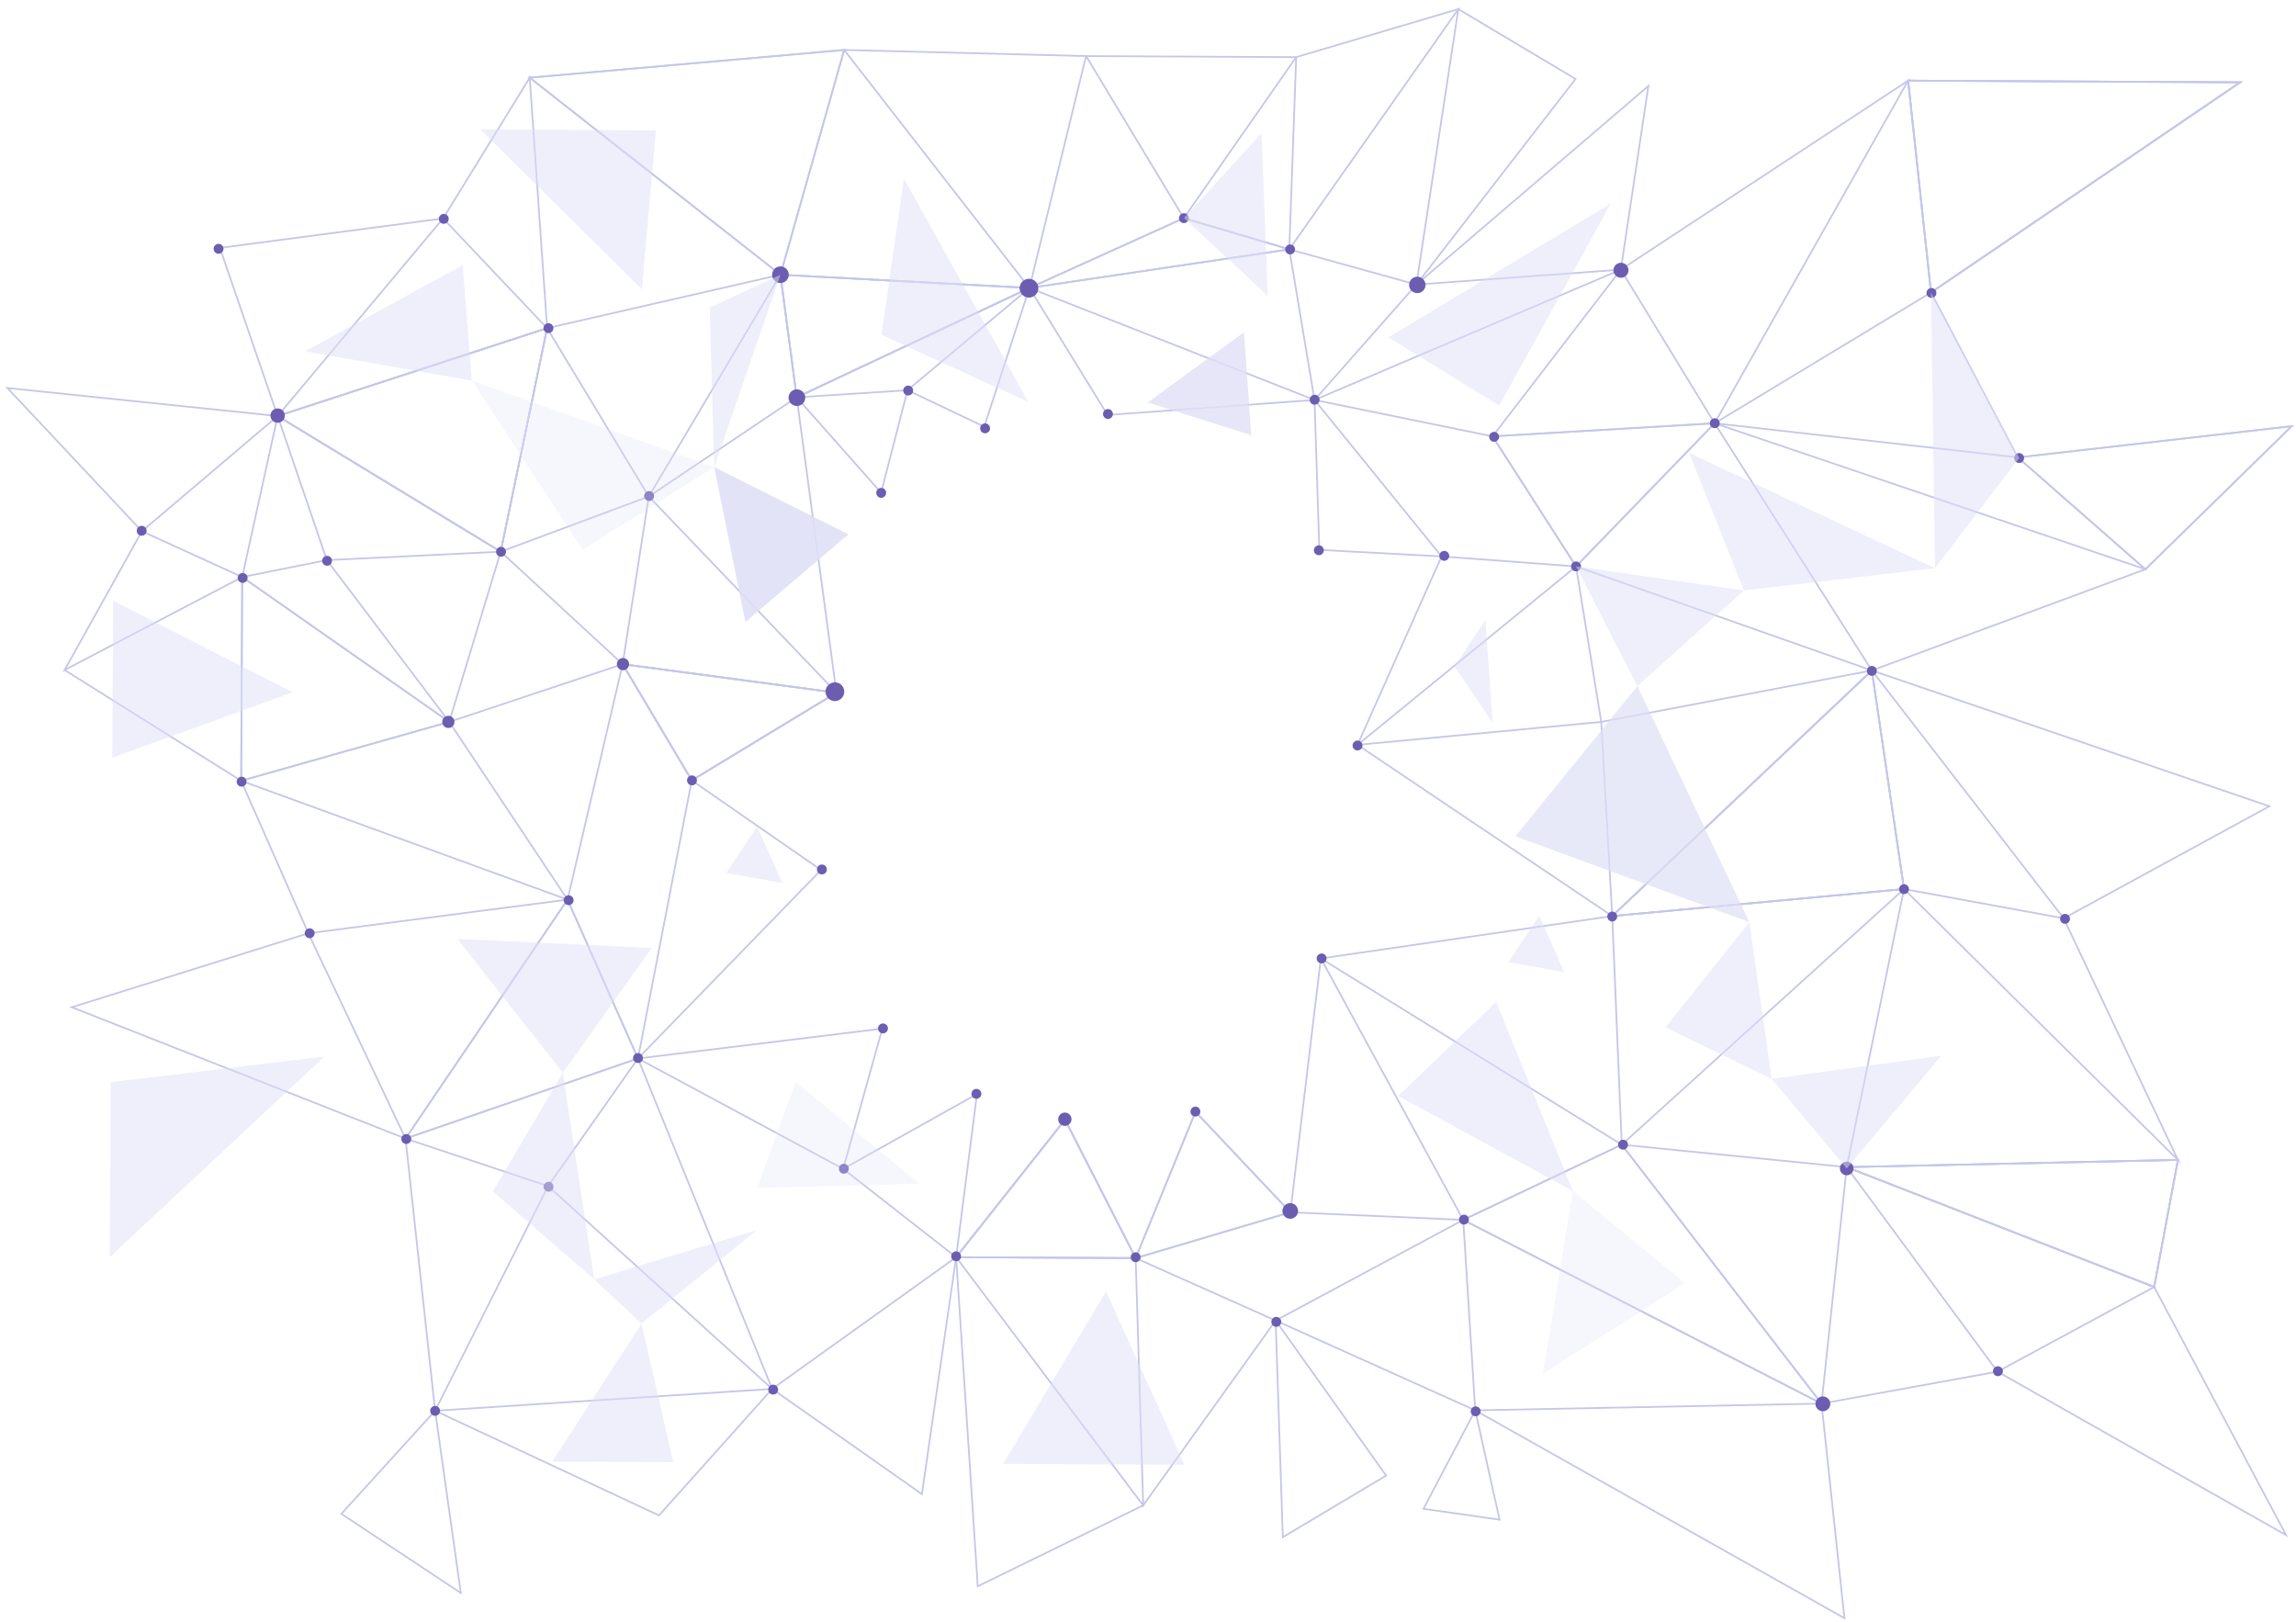 <svg width="1117" height="789" viewBox="0 0 1117 789" fill="none" xmlns="http://www.w3.org/2000/svg">
<path d="M406.921 336.958L387.589 193.292L315.644 241.524L406.921 336.958Z" stroke="#C5C6E9" stroke-width="0.834" stroke-miterlimit="10"/>
<path d="M315.644 241.524L266.167 159.638L379.683 133.646L315.644 241.524Z" stroke="#C5C6E9" stroke-width="0.834" stroke-miterlimit="10"/>
<path d="M315.643 241.524L243.591 268.372L302.922 323.096L315.643 241.524Z" stroke="#C5C6E9" stroke-width="0.834" stroke-miterlimit="10"/>
<path d="M302.922 323.097L406.921 336.959L336.544 379.634L302.922 323.097Z" stroke="#C5C6E9" stroke-width="0.834" stroke-miterlimit="10"/>
<path d="M302.922 323.097L406.921 336.959L336.544 379.634L302.922 323.097Z" stroke="#C5C6E9" stroke-width="0.834" stroke-miterlimit="10"/>
<path d="M302.922 323.097L406.921 336.959L336.544 379.634L302.922 323.097Z" stroke="#C5C6E9" stroke-width="0.834" stroke-miterlimit="10"/>
<path d="M336.543 379.634L399.433 423.221L310.377 514.915L336.543 379.634Z" stroke="#C5C6E9" stroke-width="0.834" stroke-miterlimit="10"/>
<path d="M310.378 514.914L429.249 500.377L410.211 568.624L310.378 514.914Z" stroke="#C5C6E9" stroke-width="0.834" stroke-miterlimit="10"/>
<path d="M475.289 532.203L410.211 568.624L465.152 611.586L475.289 532.203Z" stroke="#C5C6E9" stroke-width="0.834" stroke-miterlimit="10"/>
<path d="M465.152 611.587L552.496 612.027L518.121 544.676L465.152 611.587Z" stroke="#C5C6E9" stroke-width="0.834" stroke-miterlimit="10"/>
<path d="M465.152 611.587L552.496 612.027L518.121 544.676L465.152 611.587Z" stroke="#C5C6E9" stroke-width="0.834" stroke-miterlimit="10"/>
<path d="M465.152 611.587L552.496 612.027L518.121 544.676L465.152 611.587Z" stroke="#C5C6E9" stroke-width="0.834" stroke-miterlimit="10"/>
<path d="M552.496 612.026L581.61 540.84L627.757 589.727L552.496 612.026Z" stroke="#C5C6E9" stroke-width="0.834" stroke-miterlimit="10"/>
<path d="M552.496 612.026L581.61 540.84L627.757 589.727L552.496 612.026Z" stroke="#C5C6E9" stroke-width="0.834" stroke-miterlimit="10"/>
<path d="M627.757 589.728L642.591 466.244L711.85 593.442L627.757 589.728Z" stroke="#C5C6E9" stroke-width="0.834" stroke-miterlimit="10"/>
<path d="M266.167 159.638L243.591 268.372L135.074 202.386L266.167 159.638Z" stroke="#C5C6E9" stroke-width="0.834" stroke-miterlimit="10"/>
<path d="M266.167 159.638L243.591 268.372L135.074 202.386L266.167 159.638Z" stroke="#C5C6E9" stroke-width="0.834" stroke-miterlimit="10"/>
<path d="M266.167 159.638L243.591 268.372L135.074 202.386L266.167 159.638Z" stroke="#C5C6E9" stroke-width="0.834" stroke-miterlimit="10"/>
<path d="M302.923 323.097L218.553 351.18L276.105 437.641L302.923 323.097Z" stroke="#C5C6E9" stroke-width="0.834" stroke-miterlimit="10"/>
<path d="M642.59 466.244L784.35 445.634L788.973 556.85L642.59 466.244Z" stroke="#C5C6E9" stroke-width="0.834" stroke-miterlimit="10"/>
<path d="M660.44 362.342L784.351 445.635L778.997 351.186L660.44 362.342Z" stroke="#C5C6E9" stroke-width="0.834" stroke-miterlimit="10"/>
<path d="M660.44 362.342L766.742 275.545L701.328 270.679L660.44 362.342Z" stroke="#C5C6E9" stroke-width="0.834" stroke-miterlimit="10"/>
<path d="M701.328 270.679L641.869 267.49L639.512 194.562L701.328 270.679Z" stroke="#C5C6E9" stroke-width="0.834" stroke-miterlimit="10"/>
<path d="M538.842 201.88L500.81 140.087L639.512 194.562L538.842 201.88Z" stroke="#C5C6E9" stroke-width="0.834" stroke-miterlimit="10"/>
<path d="M500.81 140.087L441.5 189.829L478.818 207.557L500.81 140.087Z" stroke="#C5C6E9" stroke-width="0.834" stroke-miterlimit="10"/>
<path d="M441.5 189.829L387.589 193.292L428.651 239.69L441.5 189.829Z" stroke="#C5C6E9" stroke-width="0.834" stroke-miterlimit="10"/>
<path d="M639.512 194.562L788.527 131.171L726.136 212.277L639.512 194.562Z" stroke="#C5C6E9" stroke-width="0.834" stroke-miterlimit="10"/>
<path d="M766.742 275.545L726.135 212.277L834.152 205.909L766.742 275.545Z" stroke="#C5C6E9" stroke-width="0.834" stroke-miterlimit="10"/>
<path d="M766.742 275.545L726.135 212.277L834.152 205.909L766.742 275.545Z" stroke="#C5C6E9" stroke-width="0.834" stroke-miterlimit="10"/>
<path d="M766.742 275.545L778.997 351.186L910.647 326.16L766.742 275.545Z" stroke="#C5C6E9" stroke-width="0.834" stroke-miterlimit="10"/>
<path d="M465.153 611.586L375.656 675.658L448.501 726.83L465.153 611.586Z" stroke="#C5C6E9" stroke-width="0.834" stroke-miterlimit="10"/>
<path d="M375.656 675.659L266.655 576.998L310.377 514.915L375.656 675.659Z" stroke="#C5C6E9" stroke-width="0.834" stroke-miterlimit="10"/>
<path d="M266.656 576.997L197.284 553.869L211.681 686.279L266.656 576.997Z" stroke="#C5C6E9" stroke-width="0.834" stroke-miterlimit="10"/>
<path d="M211.681 686.279L375.657 675.659L320.596 737.201L211.681 686.279Z" stroke="#C5C6E9" stroke-width="0.834" stroke-miterlimit="10"/>
<path d="M211.68 686.279L166.073 736.422L224.192 774.943L211.68 686.279Z" stroke="#C5C6E9" stroke-width="0.834" stroke-miterlimit="10"/>
<path d="M197.284 553.869L276.105 437.641L310.378 514.914L197.284 553.869Z" stroke="#C5C6E9" stroke-width="0.834" stroke-miterlimit="10"/>
<path d="M197.284 553.869L276.105 437.641L310.378 514.914L197.284 553.869Z" stroke="#C5C6E9" stroke-width="0.834" stroke-miterlimit="10"/>
<path d="M34.926 489.987L197.283 553.87L150.004 454.006L34.926 489.987Z" stroke="#C5C6E9" stroke-width="0.834" stroke-miterlimit="10"/>
<path d="M150.004 454.005L117.333 379.825L276.105 437.641L150.004 454.005Z" stroke="#C5C6E9" stroke-width="0.834" stroke-miterlimit="10"/>
<path d="M117.333 379.825L218.553 351.179L117.833 280.696L117.333 379.825Z" stroke="#C5C6E9" stroke-width="0.834" stroke-miterlimit="10"/>
<path d="M117.333 379.825L218.553 351.179L117.833 280.696L117.333 379.825Z" stroke="#C5C6E9" stroke-width="0.834" stroke-miterlimit="10"/>
<path d="M243.591 268.372L218.552 351.18L159.017 272.483L243.591 268.372Z" stroke="#C5C6E9" stroke-width="0.834" stroke-miterlimit="10"/>
<path d="M159.018 272.482L117.833 280.696L135.074 202.386L159.018 272.482Z" stroke="#C5C6E9" stroke-width="0.834" stroke-miterlimit="10"/>
<path d="M31.433 325.939L117.333 379.826" stroke="#C5C6E9" stroke-width="0.834" stroke-miterlimit="10"/>
<path d="M135.074 202.386L3.616 188.765L69.028 258.422L135.074 202.386Z" stroke="#C5C6E9" stroke-width="0.834" stroke-miterlimit="10"/>
<path d="M117.833 280.697L69.028 258.423L31.433 325.94L117.833 280.697Z" stroke="#C5C6E9" stroke-width="0.834" stroke-miterlimit="10"/>
<path d="M106.978 120.607L135.074 202.386L215.574 106.253L106.978 120.607Z" stroke="#C5C6E9" stroke-width="0.834" stroke-miterlimit="10"/>
<path d="M215.574 106.254L257.709 37.787L266.167 159.638L215.574 106.254Z" stroke="#C5C6E9" stroke-width="0.834" stroke-miterlimit="10"/>
<path d="M257.709 37.786L379.683 133.644L410.685 24.304L257.709 37.786Z" stroke="#C5C6E9" stroke-width="0.834" stroke-miterlimit="10"/>
<path d="M257.709 37.786L379.683 133.644L410.685 24.304L257.709 37.786Z" stroke="#C5C6E9" stroke-width="0.834" stroke-miterlimit="10"/>
<path d="M379.683 133.645L387.589 193.292L500.81 140.087L379.683 133.645Z" stroke="#C5C6E9" stroke-width="0.834" stroke-miterlimit="10"/>
<path d="M379.683 133.645L387.589 193.292L500.81 140.087L379.683 133.645Z" stroke="#C5C6E9" stroke-width="0.834" stroke-miterlimit="10"/>
<path d="M379.683 133.645L387.589 193.292L500.81 140.087L379.683 133.645Z" stroke="#C5C6E9" stroke-width="0.834" stroke-miterlimit="10"/>
<path d="M500.81 140.086L410.685 24.304L528.375 27.272L500.81 140.086Z" stroke="#C5C6E9" stroke-width="0.834" stroke-miterlimit="10"/>
<path d="M528.375 27.273L630.589 27.788L575.923 106.126L528.375 27.273Z" stroke="#C5C6E9" stroke-width="0.834" stroke-miterlimit="10"/>
<path d="M575.923 106.126L500.81 140.087L627.246 121.286L575.923 106.126Z" stroke="#C5C6E9" stroke-width="0.834" stroke-miterlimit="10"/>
<path d="M575.923 106.126L500.81 140.087L627.246 121.286L575.923 106.126Z" stroke="#C5C6E9" stroke-width="0.834" stroke-miterlimit="10"/>
<path d="M639.512 194.562L627.246 121.286L689.068 138.444L639.512 194.562Z" stroke="#C5C6E9" stroke-width="0.834" stroke-miterlimit="10"/>
<path d="M630.589 27.788L627.246 121.286L709.473 4.429L630.589 27.788Z" stroke="#C5C6E9" stroke-width="0.834" stroke-miterlimit="10"/>
<path d="M834.153 205.909L910.647 326.159L1043.72 276.941L834.153 205.909Z" stroke="#C5C6E9" stroke-width="0.834" stroke-miterlimit="10"/>
<path d="M784.35 445.634L910.647 326.159L926.309 432.495L784.35 445.634Z" stroke="#C5C6E9" stroke-width="0.834" stroke-miterlimit="10"/>
<path d="M784.35 445.634L910.647 326.159L926.309 432.495L784.35 445.634Z" stroke="#C5C6E9" stroke-width="0.834" stroke-miterlimit="10"/>
<path d="M784.35 445.634L910.647 326.159L926.309 432.495L784.35 445.634Z" stroke="#C5C6E9" stroke-width="0.834" stroke-miterlimit="10"/>
<path d="M910.647 326.16L1003.99 446.742L1104.04 392.22L910.647 326.16Z" stroke="#C5C6E9" stroke-width="0.834" stroke-miterlimit="10"/>
<path d="M788.973 556.851L926.309 432.495L898.416 567.769L788.973 556.851Z" stroke="#C5C6E9" stroke-width="0.834" stroke-miterlimit="10"/>
<path d="M711.85 593.442L620.594 642.389L717.7 686.091L711.85 593.442Z" stroke="#C5C6E9" stroke-width="0.834" stroke-miterlimit="10"/>
<path d="M620.594 642.39L552.496 612.027L556.158 732.315L620.594 642.39Z" stroke="#C5C6E9" stroke-width="0.834" stroke-miterlimit="10"/>
<path d="M465.152 611.586L556.158 732.314L475.676 771.673L465.152 611.586Z" stroke="#C5C6E9" stroke-width="0.834" stroke-miterlimit="10"/>
<path d="M711.85 593.442L788.973 556.851L886.173 682.805L711.85 593.442Z" stroke="#C5C6E9" stroke-width="0.834" stroke-miterlimit="10"/>
<path d="M711.85 593.442L788.973 556.851L886.173 682.805L711.85 593.442Z" stroke="#C5C6E9" stroke-width="0.834" stroke-miterlimit="10"/>
<path d="M898.417 567.769L886.174 682.805L971.776 667.255L898.417 567.769Z" stroke="#C5C6E9" stroke-width="0.834" stroke-miterlimit="10"/>
<path d="M926.309 432.495L1003.99 446.741L1059.55 564.261L926.309 432.495Z" stroke="#C5C6E9" stroke-width="0.834" stroke-miterlimit="10"/>
<path d="M1059.55 564.261L898.416 567.769L1048.01 626.071L1059.55 564.261Z" stroke="#C5C6E9" stroke-width="0.834" stroke-miterlimit="10"/>
<path d="M1059.55 564.261L898.416 567.769L1048.01 626.071L1059.55 564.261Z" stroke="#C5C6E9" stroke-width="0.834" stroke-miterlimit="10"/>
<path d="M1059.55 564.261L898.416 567.769L1048.01 626.071L1059.55 564.261Z" stroke="#C5C6E9" stroke-width="0.834" stroke-miterlimit="10"/>
<path d="M886.173 682.805L717.7 686.091L897.311 787.188L886.173 682.805Z" stroke="#C5C6E9" stroke-width="0.834" stroke-miterlimit="10"/>
<path d="M971.775 667.255L1048 626.071L1112.19 746.805L971.775 667.255Z" stroke="#C5C6E9" stroke-width="0.834" stroke-miterlimit="10"/>
<path d="M834.152 205.909L788.526 131.17L928.291 39.223L834.152 205.909Z" stroke="#C5C6E9" stroke-width="0.834" stroke-miterlimit="10"/>
<path d="M689.068 138.444L709.473 4.429L766.496 38.407L689.068 138.444Z" stroke="#C5C6E9" stroke-width="0.834" stroke-miterlimit="10"/>
<path d="M788.526 131.17L689.068 138.444L801.935 41.826L788.526 131.17Z" stroke="#C5C6E9" stroke-width="0.834" stroke-miterlimit="10"/>
<path d="M834.153 205.909L939.435 142.297L981.684 222.527L834.153 205.909Z" stroke="#C5C6E9" stroke-width="0.834" stroke-miterlimit="10"/>
<path d="M981.684 222.526L1043.72 276.941L1114.91 207.324L981.684 222.526Z" stroke="#C5C6E9" stroke-width="0.834" stroke-miterlimit="10"/>
<path d="M981.684 222.526L1043.72 276.941L1114.91 207.324L981.684 222.526Z" stroke="#C5C6E9" stroke-width="0.834" stroke-miterlimit="10"/>
<path d="M939.435 142.297L928.291 39.223L1089.83 40.037L939.435 142.297Z" stroke="#C5C6E9" stroke-width="0.834" stroke-miterlimit="10"/>
<path d="M939.435 142.297L928.291 39.223L1089.83 40.037L939.435 142.297Z" stroke="#C5C6E9" stroke-width="0.834" stroke-miterlimit="10"/>
<path d="M939.435 142.297L928.291 39.223L1089.83 40.037L939.435 142.297Z" stroke="#C5C6E9" stroke-width="0.834" stroke-miterlimit="10"/>
<path d="M620.594 642.389L624.089 747.8L674.347 717.817L620.594 642.389Z" stroke="#C5C6E9" stroke-width="0.834" stroke-miterlimit="10"/>
<path d="M717.7 686.091L692.525 733.992L729.527 739.261L717.7 686.091Z" stroke="#C5C6E9" stroke-width="0.834" stroke-miterlimit="10"/>
<path d="M627.679 592.887C629.782 592.897 631.495 591.201 631.506 589.098C631.517 586.996 629.82 585.282 627.718 585.272C625.615 585.261 623.901 586.957 623.891 589.06C623.88 591.163 625.576 592.876 627.679 592.887Z" fill="#6C5DB1"/>
<path d="M399.842 425.371C401.172 425.378 402.256 424.305 402.263 422.975C402.27 421.645 401.197 420.561 399.867 420.554C398.536 420.547 397.453 421.62 397.446 422.95C397.439 424.281 398.512 425.364 399.842 425.371Z" fill="#6C5DB1"/>
<path d="M926.297 434.956C927.626 434.963 928.709 433.891 928.715 432.561C928.722 431.232 927.65 430.149 926.321 430.142C924.992 430.136 923.909 431.208 923.902 432.537C923.895 433.866 924.967 434.949 926.297 434.956Z" fill="#6C5DB1"/>
<path d="M1004.62 449.39C1005.95 449.396 1007.04 448.324 1007.04 446.993C1007.05 445.663 1005.98 444.579 1004.65 444.573C1003.32 444.566 1002.23 445.639 1002.23 446.969C1002.22 448.299 1003.29 449.383 1004.62 449.39Z" fill="#6C5DB1"/>
<path d="M910.634 328.781C911.964 328.788 913.047 327.715 913.054 326.385C913.061 325.055 911.988 323.971 910.658 323.964C909.328 323.958 908.244 325.03 908.237 326.361C908.23 327.691 909.303 328.775 910.634 328.781Z" fill="#6C5DB1"/>
<path d="M834.221 208.29C835.551 208.297 836.635 207.224 836.642 205.894C836.649 204.564 835.576 203.48 834.245 203.473C832.915 203.466 831.831 204.539 831.825 205.869C831.818 207.2 832.891 208.283 834.221 208.29Z" fill="#6C5DB1"/>
<path d="M788.587 135.11C790.6 135.12 792.24 133.496 792.25 131.484C792.26 129.471 790.637 127.831 788.624 127.821C786.611 127.81 784.971 129.434 784.961 131.447C784.951 133.46 786.574 135.1 788.587 135.11Z" fill="#6C5DB1"/>
<path d="M982.291 225.234C983.622 225.241 984.705 224.168 984.712 222.838C984.719 221.508 983.646 220.424 982.316 220.417C980.986 220.411 979.902 221.484 979.895 222.814C979.889 224.144 980.961 225.228 982.291 225.234Z" fill="#6C5DB1"/>
<path d="M939.637 144.921C940.967 144.928 942.05 143.855 942.057 142.525C942.064 141.194 940.991 140.111 939.661 140.104C938.331 140.097 937.247 141.17 937.24 142.5C937.233 143.83 938.306 144.914 939.637 144.921Z" fill="#6C5DB1"/>
<path d="M581.55 543.147C582.879 543.153 583.962 542.081 583.969 540.752C583.975 539.423 582.903 538.34 581.574 538.333C580.245 538.326 579.162 539.398 579.155 540.728C579.148 542.057 580.22 543.14 581.55 543.147Z" fill="#6C5DB1"/>
<path d="M518.031 547.709C519.82 547.718 521.278 546.275 521.287 544.485C521.296 542.696 519.853 541.238 518.063 541.229C516.274 541.22 514.816 542.663 514.807 544.453C514.798 546.242 516.241 547.7 518.031 547.709Z" fill="#6C5DB1"/>
<path d="M475.011 534.511C476.34 534.518 477.423 533.446 477.43 532.117C477.436 530.787 476.364 529.704 475.035 529.698C473.706 529.691 472.623 530.763 472.616 532.092C472.609 533.422 473.681 534.505 475.011 534.511Z" fill="#6C5DB1"/>
<path d="M429.561 502.696C430.891 502.703 431.975 501.63 431.982 500.3C431.989 498.97 430.916 497.886 429.585 497.879C428.255 497.873 427.172 498.945 427.165 500.276C427.158 501.606 428.231 502.69 429.561 502.696Z" fill="#6C5DB1"/>
<path d="M410.522 570.956C411.852 570.963 412.936 569.89 412.942 568.56C412.949 567.23 411.876 566.146 410.546 566.139C409.216 566.132 408.132 567.205 408.125 568.535C408.119 569.866 409.192 570.949 410.522 570.956Z" fill="#6C5DB1"/>
<path d="M310.368 517.105C311.697 517.112 312.78 516.04 312.787 514.71C312.794 513.381 311.721 512.298 310.392 512.291C309.063 512.285 307.98 513.357 307.973 514.686C307.967 516.015 309.039 517.098 310.368 517.105Z" fill="#6C5DB1"/>
<path d="M266.858 579.735C268.188 579.742 269.272 578.669 269.279 577.339C269.286 576.009 268.213 574.925 266.882 574.918C265.552 574.912 264.469 575.985 264.462 577.315C264.455 578.645 265.528 579.729 266.858 579.735Z" fill="#6C5DB1"/>
<path d="M197.648 556.493C198.977 556.5 200.06 555.428 200.067 554.099C200.074 552.769 199.002 551.686 197.672 551.68C196.343 551.673 195.26 552.745 195.253 554.074C195.247 555.404 196.319 556.487 197.648 556.493Z" fill="#6C5DB1"/>
<path d="M211.668 688.756C212.997 688.763 214.08 687.691 214.087 686.362C214.093 685.033 213.021 683.949 211.692 683.943C210.363 683.936 209.28 685.008 209.273 686.337C209.266 687.667 210.339 688.75 211.668 688.756Z" fill="#6C5DB1"/>
<path d="M376.128 678.41C377.458 678.416 378.542 677.343 378.548 676.013C378.555 674.683 377.482 673.599 376.152 673.593C374.822 673.586 373.738 674.659 373.731 675.989C373.725 677.319 374.798 678.403 376.128 678.41Z" fill="#6C5DB1"/>
<path d="M465.143 613.56C466.472 613.567 467.555 612.495 467.561 611.165C467.568 609.836 466.496 608.753 465.167 608.747C463.838 608.74 462.755 609.812 462.748 611.141C462.741 612.47 463.813 613.553 465.143 613.56Z" fill="#6C5DB1"/>
<path d="M552.486 614.001C553.816 614.007 554.899 612.935 554.905 611.606C554.912 610.277 553.84 609.194 552.511 609.187C551.181 609.18 550.098 610.252 550.092 611.582C550.085 612.911 551.157 613.994 552.486 614.001Z" fill="#6C5DB1"/>
<path d="M620.914 645.446C622.244 645.453 623.328 644.38 623.335 643.05C623.342 641.72 622.269 640.636 620.939 640.629C619.608 640.623 618.525 641.696 618.518 643.026C618.511 644.356 619.584 645.44 620.914 645.446Z" fill="#6C5DB1"/>
<path d="M712.196 595.72C713.526 595.727 714.61 594.654 714.616 593.324C714.623 591.994 713.55 590.91 712.22 590.903C710.89 590.897 709.806 591.969 709.8 593.3C709.793 594.63 710.866 595.714 712.196 595.72Z" fill="#6C5DB1"/>
<path d="M789.609 559.261C790.939 559.268 792.023 558.195 792.03 556.865C792.037 555.535 790.964 554.451 789.633 554.444C788.303 554.438 787.22 555.51 787.213 556.841C787.206 558.171 788.279 559.255 789.609 559.261Z" fill="#6C5DB1"/>
<path d="M971.981 669.46C973.311 669.467 974.395 668.394 974.402 667.064C974.408 665.733 973.335 664.65 972.005 664.643C970.675 664.636 969.591 665.709 969.585 667.039C969.578 668.369 970.651 669.453 971.981 669.46Z" fill="#6C5DB1"/>
<path d="M898.396 571.735C900.23 571.744 901.724 570.265 901.733 568.431C901.743 566.597 900.263 565.103 898.43 565.094C896.596 565.085 895.102 566.564 895.092 568.398C895.083 570.231 896.562 571.726 898.396 571.735Z" fill="#6C5DB1"/>
<path d="M717.902 688.977C719.231 688.983 720.314 687.911 720.321 686.582C720.327 685.253 719.255 684.17 717.926 684.163C716.597 684.156 715.514 685.228 715.507 686.558C715.5 687.887 716.572 688.97 717.902 688.977Z" fill="#6C5DB1"/>
<path d="M886.803 686.534C888.798 686.544 890.422 684.935 890.432 682.941C890.442 680.947 888.834 679.322 886.84 679.312C884.845 679.302 883.22 680.91 883.21 682.904C883.2 684.899 884.809 686.524 886.803 686.534Z" fill="#6C5DB1"/>
<path d="M500.57 144.756C503.09 144.768 505.143 142.736 505.156 140.215C505.169 137.695 503.136 135.642 500.616 135.629C498.095 135.616 496.042 137.649 496.029 140.169C496.017 142.69 498.049 144.743 500.57 144.756Z" fill="#6C5DB1"/>
<path d="M406.146 341.057C408.665 341.07 410.718 339.038 410.731 336.518C410.743 333.999 408.711 331.946 406.192 331.934C403.673 331.921 401.62 333.953 401.607 336.472C401.595 338.992 403.627 341.044 406.146 341.057Z" fill="#6C5DB1"/>
<path d="M539.009 203.804C540.338 203.811 541.421 202.739 541.428 201.41C541.434 200.08 540.362 198.997 539.033 198.991C537.704 198.984 536.621 200.056 536.614 201.385C536.607 202.715 537.679 203.798 539.009 203.804Z" fill="#6C5DB1"/>
<path d="M639.563 196.862C640.893 196.869 641.977 195.796 641.983 194.465C641.99 193.135 640.917 192.052 639.587 192.045C638.257 192.038 637.173 193.111 637.166 194.441C637.16 195.771 638.233 196.855 639.563 196.862Z" fill="#6C5DB1"/>
<path d="M627.621 123.75C628.951 123.756 630.035 122.683 630.042 121.353C630.048 120.023 628.976 118.939 627.645 118.933C626.315 118.926 625.232 119.999 625.225 121.329C625.218 122.659 626.291 123.743 627.621 123.75Z" fill="#6C5DB1"/>
<path d="M575.965 108.532C577.294 108.539 578.377 107.467 578.384 106.138C578.39 104.808 577.318 103.725 575.989 103.719C574.66 103.712 573.577 104.784 573.57 106.113C573.563 107.443 574.635 108.526 575.965 108.532Z" fill="#6C5DB1"/>
<path d="M479.235 210.782C480.565 210.788 481.649 209.716 481.656 208.385C481.662 207.055 480.59 205.971 479.259 205.965C477.929 205.958 476.846 207.031 476.839 208.361C476.832 209.691 477.905 210.775 479.235 210.782Z" fill="#6C5DB1"/>
<path d="M428.689 242.162C430.019 242.168 431.103 241.095 431.11 239.765C431.116 238.435 430.044 237.351 428.713 237.345C427.383 237.338 426.299 238.411 426.293 239.741C426.286 241.071 427.359 242.155 428.689 242.162Z" fill="#6C5DB1"/>
<path d="M315.793 243.713C317.123 243.72 318.206 242.648 318.212 241.319C318.219 239.99 317.147 238.907 315.818 238.9C314.488 238.893 313.405 239.965 313.399 241.294C313.392 242.624 314.464 243.707 315.793 243.713Z" fill="#6C5DB1"/>
<path d="M243.74 270.822C245.069 270.829 246.152 269.757 246.159 268.428C246.166 267.098 245.093 266.015 243.764 266.009C242.435 266.002 241.352 267.074 241.345 268.403C241.338 269.733 242.411 270.816 243.74 270.822Z" fill="#6C5DB1"/>
<path d="M303.069 326.042C304.71 326.05 306.047 324.727 306.055 323.086C306.063 321.445 304.74 320.108 303.099 320.1C301.458 320.092 300.121 321.415 300.113 323.056C300.104 324.697 301.428 326.034 303.069 326.042Z" fill="#6C5DB1"/>
<path d="M218.106 354.147C219.747 354.155 221.084 352.832 221.092 351.191C221.1 349.55 219.777 348.213 218.136 348.205C216.495 348.197 215.158 349.52 215.15 351.161C215.141 352.802 216.465 354.139 218.106 354.147Z" fill="#6C5DB1"/>
<path d="M159.111 275.211C160.44 275.218 161.523 274.146 161.53 272.816C161.537 271.487 160.465 270.404 159.135 270.397C157.806 270.391 156.723 271.463 156.716 272.792C156.71 274.121 157.782 275.204 159.111 275.211Z" fill="#6C5DB1"/>
<path d="M118.035 283.537C119.364 283.543 120.447 282.471 120.454 281.142C120.461 279.813 119.388 278.73 118.059 278.723C116.73 278.716 115.647 279.788 115.64 281.118C115.634 282.447 116.706 283.53 118.035 283.537Z" fill="#6C5DB1"/>
<path d="M68.91 260.613C70.24 260.619 71.324 259.547 71.33 258.216C71.337 256.886 70.264 255.803 68.934 255.796C67.604 255.789 66.52 256.862 66.513 258.192C66.507 259.522 67.579 260.606 68.91 260.613Z" fill="#6C5DB1"/>
<path d="M117.535 382.664C118.865 382.671 119.948 381.599 119.954 380.269C119.961 378.94 118.889 377.857 117.56 377.851C116.23 377.844 115.147 378.916 115.141 380.245C115.134 381.574 116.206 382.657 117.535 382.664Z" fill="#6C5DB1"/>
<path d="M150.638 456.414C151.967 456.421 153.05 455.349 153.057 454.019C153.064 452.69 151.992 451.607 150.662 451.601C149.333 451.594 148.25 452.666 148.243 453.995C148.237 455.324 149.309 456.407 150.638 456.414Z" fill="#6C5DB1"/>
<path d="M276.631 440.329C277.96 440.335 279.043 439.263 279.05 437.934C279.056 436.605 277.984 435.522 276.655 435.515C275.326 435.508 274.243 436.58 274.236 437.91C274.229 439.239 275.301 440.322 276.631 440.329Z" fill="#6C5DB1"/>
<path d="M336.641 382.042C337.971 382.049 339.055 380.976 339.061 379.646C339.068 378.315 337.995 377.232 336.665 377.225C335.335 377.218 334.251 378.291 334.244 379.621C334.238 380.952 335.311 382.035 336.641 382.042Z" fill="#6C5DB1"/>
<path d="M266.803 162.047C268.132 162.054 269.215 160.982 269.222 159.652C269.229 158.323 268.157 157.24 266.827 157.233C265.498 157.227 264.415 158.299 264.408 159.628C264.402 160.957 265.474 162.04 266.803 162.047Z" fill="#6C5DB1"/>
<path d="M215.885 108.876C217.214 108.883 218.297 107.811 218.304 106.481C218.311 105.152 217.239 104.069 215.909 104.062C214.58 104.056 213.497 105.128 213.491 106.457C213.484 107.786 214.556 108.869 215.885 108.876Z" fill="#6C5DB1"/>
<path d="M106.315 123.443C107.646 123.45 108.729 122.377 108.736 121.047C108.743 119.717 107.67 118.633 106.34 118.626C105.009 118.62 103.926 119.693 103.919 121.023C103.912 122.353 104.985 123.437 106.315 123.443Z" fill="#6C5DB1"/>
<path d="M135.057 205.667C136.988 205.676 138.562 204.119 138.572 202.187C138.581 200.256 137.024 198.683 135.092 198.673C133.161 198.663 131.588 200.221 131.578 202.152C131.568 204.083 133.126 205.657 135.057 205.667Z" fill="#6C5DB1"/>
<path d="M441.817 192.397C443.146 192.404 444.229 191.332 444.236 190.002C444.243 188.673 443.171 187.59 441.841 187.583C440.512 187.577 439.429 188.649 439.423 189.978C439.416 191.307 440.488 192.39 441.817 192.397Z" fill="#6C5DB1"/>
<path d="M387.673 197.514C389.912 197.525 391.737 195.719 391.748 193.48C391.759 191.241 389.953 189.416 387.714 189.405C385.475 189.394 383.651 191.2 383.639 193.439C383.628 195.678 385.434 197.503 387.673 197.514Z" fill="#6C5DB1"/>
<path d="M379.662 137.698C381.901 137.709 383.726 135.903 383.737 133.664C383.748 131.424 381.942 129.6 379.703 129.589C377.464 129.578 375.639 131.384 375.628 133.623C375.617 135.862 377.423 137.686 379.662 137.698Z" fill="#6C5DB1"/>
<path d="M726.878 214.903C728.207 214.91 729.29 213.837 729.297 212.508C729.304 211.179 728.232 210.096 726.902 210.089C725.573 210.083 724.49 211.155 724.483 212.484C724.477 213.813 725.549 214.896 726.878 214.903Z" fill="#6C5DB1"/>
<path d="M689.5 142.602C691.707 142.613 693.505 140.834 693.516 138.627C693.527 136.42 691.747 134.622 689.541 134.611C687.334 134.6 685.536 136.38 685.525 138.586C685.514 140.793 687.294 142.591 689.5 142.602Z" fill="#6C5DB1"/>
<path d="M766.73 277.952C768.06 277.959 769.144 276.886 769.15 275.556C769.157 274.226 768.084 273.142 766.754 273.135C765.424 273.128 764.34 274.201 764.333 275.532C764.327 276.862 765.4 277.945 766.73 277.952Z" fill="#6C5DB1"/>
<path d="M702.614 272.813C703.944 272.819 705.028 271.746 705.034 270.416C705.041 269.086 703.968 268.002 702.638 267.996C701.308 267.989 700.224 269.062 700.217 270.392C700.211 271.722 701.284 272.806 702.614 272.813Z" fill="#6C5DB1"/>
<path d="M641.602 270.098C642.932 270.104 644.016 269.031 644.023 267.701C644.03 266.371 642.957 265.287 641.626 265.281C640.296 265.274 639.213 266.347 639.206 267.677C639.199 269.007 640.272 270.091 641.602 270.098Z" fill="#6C5DB1"/>
<path d="M660.414 365.072C661.743 365.079 662.826 364.006 662.833 362.677C662.84 361.348 661.767 360.265 660.438 360.258C659.109 360.252 658.026 361.324 658.019 362.653C658.013 363.982 659.085 365.065 660.414 365.072Z" fill="#6C5DB1"/>
<path d="M642.956 468.653C644.287 468.66 645.37 467.587 645.377 466.257C645.384 464.927 644.311 463.843 642.981 463.836C641.651 463.83 640.567 464.903 640.56 466.233C640.553 467.563 641.626 468.647 642.956 468.653Z" fill="#6C5DB1"/>
<path d="M784.337 448.278C785.667 448.285 786.751 447.212 786.758 445.882C786.764 444.552 785.691 443.468 784.361 443.461C783.031 443.455 781.947 444.528 781.941 445.858C781.934 447.188 783.007 448.272 784.337 448.278Z" fill="#6C5DB1"/>
<path opacity="0.5" d="M613.709 64.848L575.976 106.047L616.767 143.916L613.709 64.848Z" fill="#DFE0F6"/>
<path opacity="0.5" d="M347.463 227.235L345.262 149.683L379.683 133.644L347.463 227.235Z" fill="#DFE0F6"/>
<path opacity="0.5" d="M766.742 275.545L796.577 333.759L848.428 287.218L766.742 275.545Z" fill="#DFE0F6"/>
<path opacity="0.5" d="M821.742 220.334L848.428 287.217L941.382 276.424L821.742 220.334Z" fill="#DFE0F6"/>
<path opacity="0.7" d="M796.577 333.759L737.248 406.835L851.071 448.615L796.577 333.759Z" fill="#DFE0F6"/>
<path opacity="0.5" d="M727.912 487.377L680.244 533.139L765.211 579.407L727.912 487.377Z" fill="#DFE0F6"/>
<path opacity="0.5" d="M222.555 456.779L273.813 521.858L317.106 461.173L222.555 456.779Z" fill="#DFE0F6"/>
<path opacity="0.5" d="M273.813 521.858L239.777 579.597L289.103 622.362L273.813 521.858Z" fill="#DFE0F6"/>
<path opacity="0.9" d="M362.634 302.54L412.737 259.937L347.463 227.236L362.634 302.54Z" fill="#DFE0F6"/>
<path opacity="0.3" d="M229.539 185.152L347.463 227.236L283.55 267.422L229.539 185.152Z" fill="#DFE0F6"/>
<path opacity="0.3" d="M765.211 579.407L750.617 668.346L819.707 624.188L765.211 579.407Z" fill="#DFE0F6"/>
<path opacity="0.5" d="M851.071 448.616L810.21 499.801L861.917 524.822L851.071 448.616Z" fill="#DFE0F6"/>
<path opacity="0.5" d="M675.408 164.107L729.374 197.314L783.691 98.966L675.408 164.107Z" fill="#DFE0F6"/>
<path opacity="0.5" d="M439.761 86.866L428.867 162.864L500.307 195.605L439.761 86.866Z" fill="#DFE0F6"/>
<path opacity="0.5" d="M233.61 62.933L312.263 140.702L319.111 63.364L233.61 62.933Z" fill="#DFE0F6"/>
<path opacity="0.5" d="M268.604 711.021L312.136 643.891L327.531 711.318L268.604 711.021Z" fill="#DFE0F6"/>
<path opacity="0.5" d="M53.856 526.472L157.908 513.931L53.428 611.486L53.856 526.472Z" fill="#DFE0F6"/>
<path opacity="0.5" d="M55.036 292.259L54.652 368.582L142.388 336.757L55.036 292.259Z" fill="#DFE0F6"/>
<path opacity="0.5" d="M488.068 712.127L538.101 628.151L576.233 712.572L488.068 712.127Z" fill="#DFE0F6"/>
<path opacity="0.5" d="M229.539 185.152L225.07 128.977L148.407 170.922L229.539 185.152Z" fill="#DFE0F6"/>
<path opacity="0.5" d="M289.103 622.361L368.269 598.354L312.136 643.891L289.103 622.361Z" fill="#DFE0F6"/>
<path opacity="0.5" d="M861.917 524.822L944.474 513.575L898.413 568.415L861.917 524.822Z" fill="#DFE0F6"/>
<path opacity="0.5" d="M941.382 276.424L939.435 142.297L982.304 222.826L941.382 276.424Z" fill="#DFE0F6"/>
<path opacity="0.3" d="M387.121 526.315L368.373 577.838L447.376 575.83L387.121 526.315Z" fill="#DFE0F6"/>
<path opacity="0.5" d="M368.395 402.038L353.378 424.639L380.567 429.529L368.395 402.038Z" fill="#DFE0F6"/>
<path opacity="0.5" d="M748.825 445.454L733.809 468.053L760.996 472.944L748.825 445.454Z" fill="#DFE0F6"/>
<path opacity="0.5" d="M722.661 301.563L707.645 324.164L726.187 351.653L722.661 301.563Z" fill="#DFE0F6"/>
<path opacity="0.8" d="M605.205 161.608L558.36 195.78L608.731 211.699L605.205 161.608Z" fill="#DFE0F6"/>
</svg>
